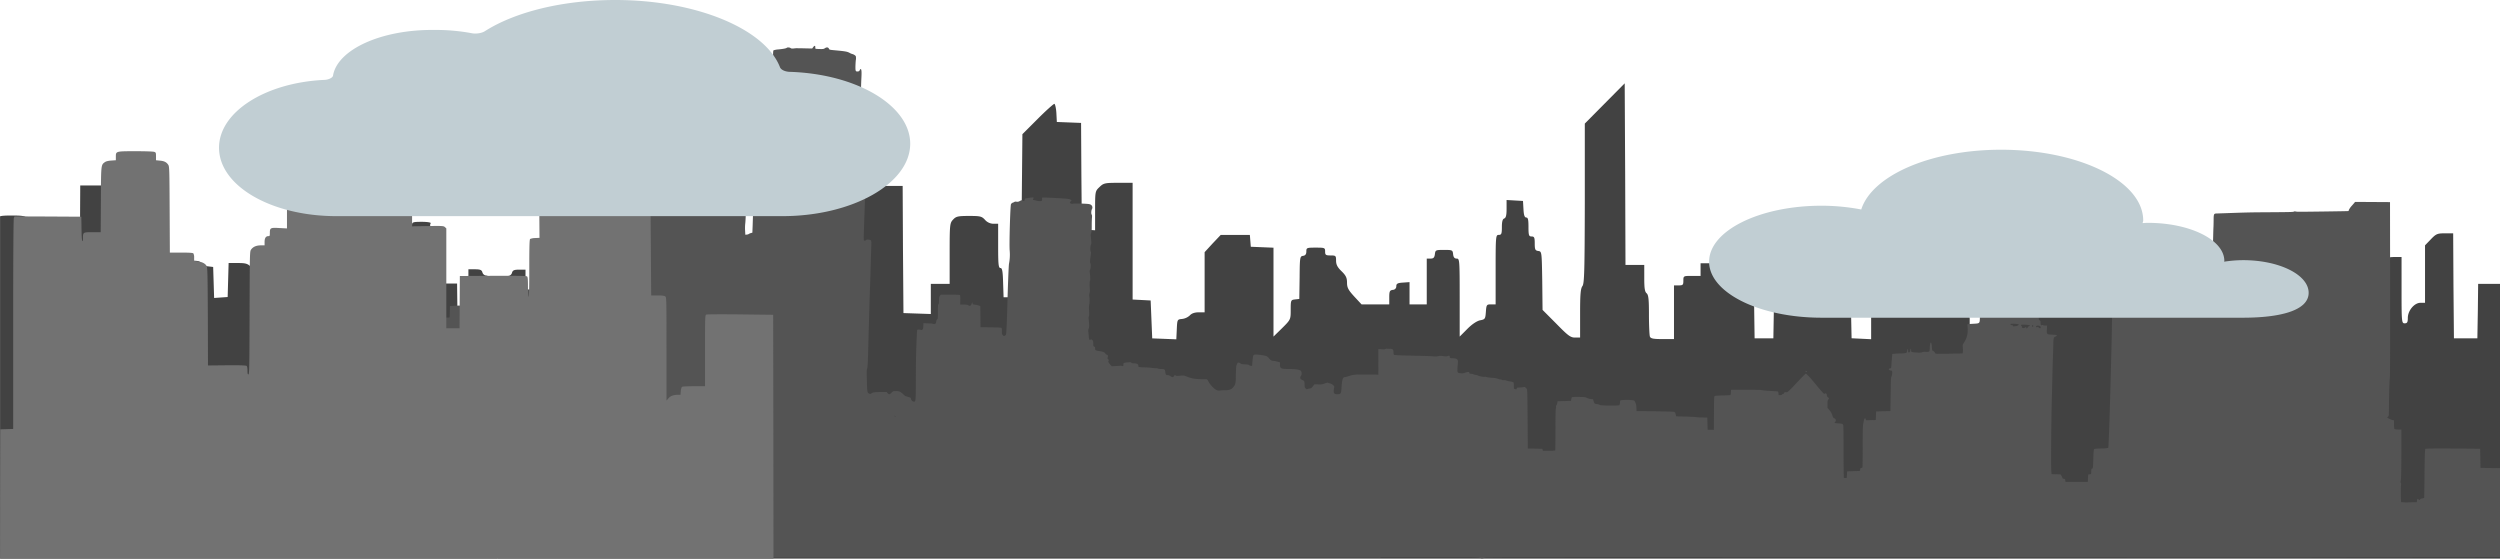 <svg xmlns="http://www.w3.org/2000/svg" viewBox="0 0 1920 429" id="el_CdbrpG1Zt"><style>@-webkit-keyframes kf_el_9ttlz69zpb_an_TSFM1zt_m{0%{-webkit-transform: translate(1312.55px, 185.99px) translate(-1312.55px, -185.99px) translate(0px, 0px);transform: translate(1312.55px, 185.99px) translate(-1312.55px, -185.99px) translate(0px, 0px);}50%{-webkit-transform: translate(1312.55px, 185.99px) translate(-1312.55px, -185.99px) translate(-200px, 0px);transform: translate(1312.55px, 185.99px) translate(-1312.55px, -185.99px) translate(-200px, 0px);}100%{-webkit-transform: translate(1312.55px, 185.99px) translate(-1312.55px, -185.99px) translate(0px, 0px);transform: translate(1312.55px, 185.99px) translate(-1312.55px, -185.99px) translate(0px, 0px);}}@keyframes kf_el_9ttlz69zpb_an_TSFM1zt_m{0%{-webkit-transform: translate(1312.55px, 185.99px) translate(-1312.55px, -185.99px) translate(0px, 0px);transform: translate(1312.55px, 185.99px) translate(-1312.55px, -185.99px) translate(0px, 0px);}50%{-webkit-transform: translate(1312.55px, 185.99px) translate(-1312.55px, -185.99px) translate(-200px, 0px);transform: translate(1312.55px, 185.99px) translate(-1312.55px, -185.99px) translate(-200px, 0px);}100%{-webkit-transform: translate(1312.55px, 185.99px) translate(-1312.55px, -185.99px) translate(0px, 0px);transform: translate(1312.55px, 185.99px) translate(-1312.55px, -185.99px) translate(0px, 0px);}}@-webkit-keyframes kf_el_8UhV0nG2Qh_an_JfvvokzK-{0%{-webkit-transform: translate(168.17px, 71px) translate(-168.17px, -71px) translate(0px, 0px);transform: translate(168.17px, 71px) translate(-168.17px, -71px) translate(0px, 0px);}50%{-webkit-transform: translate(168.17px, 71px) translate(-168.17px, -71px) translate(200px, 0px);transform: translate(168.17px, 71px) translate(-168.17px, -71px) translate(200px, 0px);}100%{-webkit-transform: translate(168.17px, 71px) translate(-168.17px, -71px) translate(0px, 0px);transform: translate(168.17px, 71px) translate(-168.17px, -71px) translate(0px, 0px);}}@keyframes kf_el_8UhV0nG2Qh_an_JfvvokzK-{0%{-webkit-transform: translate(168.17px, 71px) translate(-168.17px, -71px) translate(0px, 0px);transform: translate(168.17px, 71px) translate(-168.17px, -71px) translate(0px, 0px);}50%{-webkit-transform: translate(168.17px, 71px) translate(-168.17px, -71px) translate(200px, 0px);transform: translate(168.17px, 71px) translate(-168.17px, -71px) translate(200px, 0px);}100%{-webkit-transform: translate(168.17px, 71px) translate(-168.17px, -71px) translate(0px, 0px);transform: translate(168.17px, 71px) translate(-168.17px, -71px) translate(0px, 0px);}}#el_CdbrpG1Zt *{-webkit-animation-duration: 6s;animation-duration: 6s;-webkit-animation-iteration-count: infinite;animation-iteration-count: infinite;-webkit-animation-timing-function: cubic-bezier(0, 0, 1, 1);animation-timing-function: cubic-bezier(0, 0, 1, 1);}#el_CN_i7zbCZi{fill: #424242;-webkit-transform: translate(0.04px, -71px);transform: translate(0.04px, -71px);}#el_cuE6MTqj0D{fill: #424242;-webkit-transform: translate(0.04px, -71px);transform: translate(0.04px, -71px);}#el_oy1TpRwjuj{fill: #545454;-webkit-transform: translate(0.04px, -71px);transform: translate(0.04px, -71px);}#el_FpJJvH2sKs{fill: #545454;-webkit-transform: translate(0.04px, -71px);transform: translate(0.04px, -71px);}#el_WxIQq1prxj{fill: #727272;-webkit-transform: translate(0.04px, -71px);transform: translate(0.04px, -71px);}#el_8UhV0nG2Qh{fill: #c1ced3;-webkit-transform: translate(0.04px, -71px);transform: translate(0.04px, -71px);}#el_9ttlz69zpb{fill: #c1ced3;-webkit-transform: translate(0.04px, -71px);transform: translate(0.04px, -71px);}#el_8UhV0nG2Qh_an_JfvvokzK-{-webkit-animation-fill-mode: backwards;animation-fill-mode: backwards;-webkit-transform: translate(168.17px, 71px) translate(-168.17px, -71px) translate(0px, 0px);transform: translate(168.17px, 71px) translate(-168.17px, -71px) translate(0px, 0px);-webkit-animation-name: kf_el_8UhV0nG2Qh_an_JfvvokzK-;animation-name: kf_el_8UhV0nG2Qh_an_JfvvokzK-;-webkit-animation-timing-function: cubic-bezier(0, 0, 1, 1);animation-timing-function: cubic-bezier(0, 0, 1, 1);}#el_9ttlz69zpb_an_TSFM1zt_m{-webkit-animation-fill-mode: backwards;animation-fill-mode: backwards;-webkit-transform: translate(1312.55px, 185.99px) translate(-1312.55px, -185.99px) translate(0px, 0px);transform: translate(1312.55px, 185.99px) translate(-1312.55px, -185.99px) translate(0px, 0px);-webkit-animation-name: kf_el_9ttlz69zpb_an_TSFM1zt_m;animation-name: kf_el_9ttlz69zpb_an_TSFM1zt_m;-webkit-animation-timing-function: cubic-bezier(0, 0, 1, 1);animation-timing-function: cubic-bezier(0, 0, 1, 1);}</style><defs/><title>city</title><g id="el_J6um4Hs30E" data-name="Layer 1"><path d="M1232.47,150.4l-15.38,15.52v61.24c-.12,51.9-.36,61.6-1.81,63.54s-1.8,6.55-1.8,21v18.55h-4c-3.37,0-5.41-1.57-14.3-10.67L1184.64,309l-.24-22.43c-.36-22.19-.36-22.44-3-22.8-2.4-.36-2.76-1.09-2.76-5.82,0-4.49-.36-5.34-2.41-5.34s-2.4-.84-2.4-7.27c0-5.58-.36-7.28-1.68-7.28s-1.92-1.82-2.17-6.42l-.36-6.31-6.24-.36-6.37-.37v6.79c0,4.85-.48,6.92-1.8,7.4s-1.81,2.55-1.81,6.67c0,5.09-.36,5.94-2.4,5.94-2.28,0-2.4.85-2.4,26.68v26.68h-3.49c-3.36,0-3.6.24-4,5.7s-.6,5.82-4.45,6.54c-2.4.49-6.25,3-9.85,6.67L1121,329.5V299.55c0-28.86-.12-29.95-2.28-29.95-1.68,0-2.53-1-2.77-3.39-.36-3.16-.6-3.28-7-3.28s-6.61.12-7,3.28c-.36,2.66-1.09,3.39-3.37,3.39h-2.88v35.17h-13.22v-17.1l-5,.36c-4.2.25-5.16.85-5.16,2.79a2.7,2.7,0,0,1-2.65,2.79c-2.4.37-2.76,1.09-2.76,5.82v5.34h-21.27L1040,298.7c-4.57-5-5.53-6.79-5.53-10.67,0-3.63-.84-5.45-4.21-8.73-3.12-3-4.2-5.09-4.2-8.12,0-3.76-.24-4-4.21-4-3.72,0-4.2-.37-4.2-3,0-2.91-.36-3-7.21-3s-7.21.12-7.21,2.91c0,2.06-.72,3.16-2.53,3.4-2.4.36-2.52,1.09-2.64,16.73l-.24,16.37-3.24.37c-3.25.36-3.37.6-3.37,8s0,7.52-6.61,14.07L978,329.5V261.23l-8.66-.36-8.77-.36-.36-4.61-.36-4.49H937.48L931.23,258l-6.12,6.67v46.2h-4.57c-3.12,0-5.41.85-6.73,2.3a10.65,10.65,0,0,1-6,2.79c-3.72.37-3.72.37-4.08,8l-.36,7.64-9.25-.37-9.26-.36-.6-14.55-.6-14.55-6.85-.37-7-.36V211.4H858.78c-10.33,0-11.29.24-14.42,3.27-3.36,3.15-3.36,3.39-3.36,18.19v15l-5-.37-5.17-.36-.36-40.87-.24-40.86-9.37-.37-9.25-.36-.36-7c-.24-3.76-1-6.92-1.56-6.92s-6.49,5.22-12.86,11.65l-11.66,11.64-.6,62.57-.6,62.69H770.71L770.34,288c-.24-8.85-.72-11.15-2-11.15-1.56,0-1.8-2.91-1.8-17v-17h-3.6a8.85,8.85,0,0,1-6.49-3c-2.53-2.79-3.73-3-12.38-3-8.41,0-9.85.36-12.13,2.79-2.53,2.67-2.65,3.88-2.65,26.07V289H714.83v23.16l-10.45-.36-10.57-.36-.37-48.87-.24-48.75H666.89l-.36,3.88c-.24,3-1,4.12-3,4.37l-2.77.36v96.89h-3.48c-3.37,0-3.61.24-4,5.7l-.36,5.82-6.85.36-7,.37v-9.22c0-8.85-.12-9.09-3-9.09h-3V289h-3.61c-3.36,0-3.6-.24-3.6-4.85,0-4.36-.36-4.85-2.89-4.85s-3-.73-3.36-4l-.36-3.88H611.5c-6.13,0-7.81.36-7.81,1.82,0,1.21-1.56,2.06-4.81,2.42l-4.8.61-.36,11.88L593.35,300l-5-.37-5-.36-.36-13.1-.36-13h-7c-5.77,0-7.33.48-9.73,3s-4,3-9.85,3h-7v21.83c0,16.61-.36,21.83-1.44,22.07-.85,0-2.41.12-3.37.24s-1.92,1.58-2.16,4.12l-.36,4-13.46-.37-13.46-.36L514.41,305c-.24-21.71-.6-25.71-2-25.71-1.2,0-1.8-1.21-1.8-3.64,0-3.63-.12-3.63-6.61-3.63-6.25,0-6.61.24-6.61,2.91,0,2.18-.72,3-2.64,3.39s-2.89,1.34-3.13,3.64c-.24,1.94-.84,3.4-1.44,3.4s-1.32,10.06-1.44,22.67l-.36,22.8H472.72l-.6-9-.6-8.86-10.22-.24-10.21-.12-.36-33.11c-.24-32-.36-33-2.64-33a2.17,2.17,0,0,1-2.41-2.42c0-2.19-.84-2.43-7.33-2.43-4,0-7,.49-6.61,1.09,1.33,2.19-.72,5-3.6,5h-2.88V289H412l-.24,20.86-.36,21-3.85.36-4,.37V278.09H398.7c-3.84,0-5,.48-5.53,2.42a3.31,3.31,0,0,1-2.88,2.43c-2,0-2.28,1.58-2.52,23.89-.36,23.89-.36,24-3,24.37l-2.76.37V500H1920V289h-16.82l-.24,20.86-.36,21h-18l-.36-40.38L1884,250.2h-6.37c-5.76,0-6.72.36-10.81,4.61l-4.44,4.61v44.13h-3.49c-4.69,0-9.73,5.95-9.73,11.65,0,3.27-.48,4.12-2.41,4.12-2.28,0-2.4-.85-2.4-25.47V268.39h-5.77c-7.69,0-10.81,3.15-11.29,11.52l-.36,6.06-6.85.37-7,.36-.24-23.4c-.36-22.44-.48-23.41-2.76-23.41-1.56,0-2.53-1-2.77-2.79-.36-2.3-1.08-2.79-4.2-2.42s-4,1-4.21,3.64c-.36,3-1,3.39-4.68,3.39h-4.33l.6,38.44c.36,21.22.36,41.47.12,44.87l-.72,6.43h-28.48V298.7H1750.7l-.36-14.3-.36-14.19-10.45-.37-10.58-.36v54.69h-8.41V309.74c0-14.19-.12-14.55-3.12-17-2.41-1.82-4.93-2.54-9.62-2.54h-6.48V257.48H1685.7v18.06c0,16.13-.25,18.31-2.41,21.1-1.8,2.31-2.4,4.85-2.4,11v8h-13.1l-.36-17.95-.36-17.82-7.45-.37-7.57-.36v3.64c0,3.52-.24,3.64-5.65,4l-5.76.36-.36,14.19-.36,14.31h-13.1V282.94h-6.37c-5.29,0-7,.49-9.25,3s-4,3-9.61,3c-8.42,0-12,3-12,10.07v4.48h-13.1l-.36-16.12-.36-16-11.65-.36-11.78-.37v20.62l-8.65.36-8.77.36-.36,14.19-.36,14.31h-21.51v-4.24c0-3.4-1-5.1-5.41-9.22-5.16-4.73-5.4-5.33-5.4-11.52V289H1485v9.46c0,7.76-.48,10-2.16,11.52-3.84,3.52-8.89,2.55-13.82-2.54-4.2-4.25-4.44-5.1-4.44-12.13v-7.52h-8.41v-34H1437v77.73l-7.45-.37-7.57-.36-.36-17.1-.36-17.1-3.48-3.39c-3.49-3.4-3.61-3.88-3.61-14.31,0-14.31-.6-15.4-9.61-15.4h-7.21v42l-3.6,3.51-3.61,3.52V290.22h-3.6c-3,0-3.61-.49-3.61-2.91,0-3.88-.84-4.37-7.09-3.52-3.72.48-5.4,1.33-5.77,2.91s-1.8,2.3-4.08,2.3h-3.48l-.25,20.86-.36,21h-14.41l-.37-25.83-.24-25.71h-3.36c-2.4,0-4.93-1.7-9.25-6.06-5.65-5.7-6.25-6.06-12.26-6.06s-6.37.12-6.37,3c0,2.67-.48,3-4.8,3H1306v9.7h-6.61c-6.49,0-6.61,0-6.61,3.64,0,3.27-.36,3.64-3.6,3.64h-3.6v41.23h-8.9c-7,0-9-.37-9.61-1.95-.36-1.09-.72-8.6-.72-16.85,0-11.76-.36-15.16-1.8-16.37s-1.8-4.12-1.8-11.64V274.45h-14.42l-.24-69.72-.36-69.73Z" id="el_CN_i7zbCZi"/><path d="M379.15,331c-2.72-.37-2.72-.49-3.09-24.41-.25-22.34-.49-23.92-2.6-23.92a3.41,3.41,0,0,1-3-2.43c-.49-1.94-1.73-2.42-5.69-2.42h-5.07v53.54l-4.08-.36-4-.37-.37-21-.25-20.89H337.46V247.45h-3c-3,0-5.07-2.79-3.71-5,.37-.6-2.72-1.09-6.8-1.09-6.68,0-7.55.24-7.55,2.43a2.2,2.2,0,0,1-2.47,2.43c-2.35,0-2.48,1-2.73,33l-.37,33.15-10.51.12-10.52.24-.62,8.87-.62,9H272.51l-.37-22.82c-.12-12.63-.74-22.71-1.48-22.71s-1.24-1.46-1.49-3.4c-.25-2.31-1.11-3.4-3.22-3.64s-2.72-1.22-2.72-3.4c0-2.67-.37-2.92-6.8-2.92-6.68,0-6.81,0-6.81,3.65,0,2.43-.61,3.64-1.85,3.64-1.49,0-1.86,4-2.11,25.74l-.37,25.86-13.85.37-13.86.36-.37-4c-.25-2.55-1.11-4-2.23-4.12a33.14,33.14,0,0,0-3.46-.25c-1.11-.24-1.49-5.46-1.49-22.09V279h-7.17c-6.06,0-7.67-.49-10.15-3s-4.08-3-10-3h-7.17l-.37,13-.37,13.11-5.2.37-5.2.36-.37-11.9-.37-11.9-4.95-.6c-3.34-.37-4.95-1.22-4.95-2.43,0-1.46-1.73-1.82-8-1.82h-8l-.37,3.88c-.37,3.28-.87,4-3.46,4s-3,.49-3,4.86c0,4.61-.25,4.85-3.72,4.85h-3.71V313h-3.09c-3,0-3.09.24-3.09,9.1v9.23l-7.18-.36-7-.37-.37-5.83c-.37-5.46-.62-5.7-4.08-5.7H95v-97l-2.85-.37c-2.1-.24-2.84-1.33-3.09-4.37l-.37-3.89H61.58l-.25,48.81L61,311.2l-10.89.36-10.76.36V288.73H24.46V265.42c0-22.22-.12-23.43-2.72-26.1-2.35-2.43-3.84-2.8-12.5-2.8-4.9,0-7.48.08-9.24.61V500H382V331.35Z" id="el_cuE6MTqj0D"/></g><g id="el_yciQAWECCM" data-name="Layer 3"><g id="el_6UrbPx5S5v"><g id="el_tITX6QfrpW"><path id="el_oy1TpRwjuj" d="M196,419.35V339.5l4.71-.08,4.71-.09.08-5.79c.06-5.08.13-5.85.56-6.21s.46-.43,0-.81c-.7-.58-.62-1.86.2-3.31.58-1,.75-1.86,1-4.77.15-1.94.26-3.75.26-4s0-1.22.12-2.14a3.33,3.33,0,0,0-.4-2.4,3.12,3.12,0,0,1-.52-1.56,6.18,6.18,0,0,0-.56-2l-.56-1.23.62-.48a2.43,2.43,0,0,1,1.27-.49c.35,0,.65-.1.66-.23s.06-.66.12-1.18.16-3.05.25-5.64.23-5.69.32-6.92c.12-1.8.06-2.3-.31-2.64s-.41-.78-.26-2.32a9.51,9.51,0,0,1,1.44-4.15,10.3,10.3,0,0,1,2.15-2.85,9.62,9.62,0,0,1,6.11-1.2c2.41.23,2.68.08,3-1.6.15-.83.07-1-.63-1.39s-.79-.6-.72-1.52a3.16,3.16,0,0,1,.36-1.39c.41-.46,20-.57,28.55-.16,6.38.3,11.55.7,13.77,1a1.76,1.76,0,0,0,1.19-.18c.24-.22.65-.16,1.34.2.94.5,1,.59,1,2.17a4.53,4.53,0,0,1-.33,2c-.25.28-.24.68,0,1.7.2.74.4,1.5.44,1.7s1.53.41,4.26.52c2.3.1,6.39.39,9.1.66s6.69.64,8.86.82,4.11.39,4.33.48c.52.21.19,4.43-.4,5.16a2.28,2.28,0,0,0-.42,1.25,3.05,3.05,0,0,1-.73,1.59c-.69.81-.74,1.1-1,5.81-.16,2.73-.3,6.44-.33,8.25l-.05,3.29,1.07.1c1.3.12,1.57.71.81,1.78a5.59,5.59,0,0,0-.77,1.81,5.65,5.65,0,0,1-.86,1.89c-.57.75-.68,1.27-.73,3.45,0,1.4-.1,3.47-.14,4.59s-.08,4.31-.08,7.08-.1,6-.24,7.05c-.34,2.72,0,5.59.82,6.3a2,2,0,0,0,1.08.55c.66,0,.45-1.95-.29-2.69-.53-.54-.52-.57.28-1.51s.84-1.1,1-5c.11-2.24.24-5.34.28-6.89.15-6,.48-9.7.92-10.26s1-.55,5.32-.55c5.12,0,6,.19,6,1.3,0,.39.14.59.35.49,3.79-1.67,5.32-1.79,24.05-1.79,9.15,0,16.7-.11,16.78-.25s.17-2.17.22-4.51l.09-4.27,2.39-.16c1.32-.09,3.64-.17,5.16-.18a15,15,0,0,0,3-.2,11.08,11.08,0,0,0,.25-3.15c0-3.92.29-4.54,2.45-5.22a39,39,0,0,1,5.85-.88,46,46,0,0,1,9-.2c3.63.17,4.94-.22,4.94-1.48a1.31,1.31,0,0,1,.57-1.11c.4-.24,4.88-.32,14.7-.25l14.12.1.14,1.88.14,1.87,5.63.2c3.09.1,6.84.2,8.32.22,2.07,0,2.78.14,3.06.51a1.72,1.72,0,0,0,2.54-.14c.41-.85,1.13-.79,1.82.14.51.68.86.79,3,.94,5.59.39,8.48.76,8.89,1.14s.42,1.1.32,4.89c-.13,5,0,5.56,1.31,4.8a1,1,0,0,1,1.33.08c.83.58,3.84.88,4.12.4a8.72,8.72,0,0,0,.34-2.06l.14-1.72,12.52,0c10.18,0,12.66,0,13.29.4.89.5.85.24.78,5.53-.05,3.44,0,4.11.44,4.62.64.8.91.76,1.29-.18s.81-1,1.65,0a1.69,1.69,0,0,0,1.25.7c.71-.11.9-1.63,1.12-9,.09-2.85.22-5.52.29-5.95a84.74,84.74,0,0,0,.95-9.87c0-1,.1-5.26.28-9.39s.45-10.06.59-13.16.26-7.55.27-9.9c0-4.94.19-6.13.88-6.55a9.27,9.27,0,0,1,2.65-.37,5.76,5.76,0,0,0,2.39-.39,34.25,34.25,0,0,0,.39-5c.08-2.59.29-7.87.46-11.75.3-7,.51-13.61.67-21.6.15-7,.5-15.12.71-16.28.17-.95.33-1.12,1.37-1.41a3.2,3.2,0,0,0,1.58-.94,3.28,3.28,0,0,1,1.77-.94l1.36-.32,0-3.29c0-1.81.18-6.32.34-10,.49-10.92.56-12.56.92-22.08.19-5,.37-10.7.41-12.68.15-9.15.54-16.58.89-17a4.24,4.24,0,0,1,3.18-.15c.32.17.59,0,.9-.51s.46-1.79.51-5.22c.08-4.41.28-5.33,1.14-5.33a44.91,44.91,0,0,0,6.12-.94,2.65,2.65,0,0,0,.7-1.28,4.79,4.79,0,0,1,4-3.11c1.44,0,1.68.37,1.29,2-.48,1.93.36,2.62,1.93,1.58.79-.51.83-.51,1.51.2s.85.72,3.45.56a38.21,38.21,0,0,1,5.64.15l2.87.32,1.58-1.6c2.15-2.19,3.25-2.15,2.69.11-.15.61-.16,1.18,0,1.27.48.33,4.57.47,4.89.17a4,4,0,0,1,1.45-.5,2.22,2.22,0,0,1,2.12.57,5.51,5.51,0,0,0,3.1,1l5.88.54a16.5,16.5,0,0,1,4.4.78,2.94,2.94,0,0,0,1.41.42c1.39,0,4.36.58,4.67.93s.34,2.67,0,6.06a26.51,26.51,0,0,0,0,4c.22,2.1.54,2.33,1.76,1.26.81-.72,1.83-.81,2.28-.22a9.18,9.18,0,0,1,.36,2.74c.06,2.55-.42,18.22-.85,27.7-.15,3.27-.27,6.23-.26,6.58s-.15,4.85-.35,10c-.4,10.52-.4,10.81-.32,13.54.05,1.7.13,2,.6,2,.91,0,1.43.35,1.43,1,0,.33-.17.6-.36.6-.46,0-1.9,1.8-1.9,2.37,0,.23.17.36.36.27s.49.24.68.79c.31.93,1,1.26,1.35.64.1-.18.37-.19.65,0a9.5,9.5,0,0,0,1.3.54,1.87,1.87,0,0,1,1,.74c.11.26.35.8.53,1.2s.27.83,0,1.17c-.53.7-.81,8.21-.36,9.49a2.61,2.61,0,0,1,.2,1.35,4.74,4.74,0,0,0-.24,1.3c0,.54-.2,1.7-.36,2.56a56,56,0,0,0-.34,6.24,49,49,0,0,1-.19,4.94c-.08.14-.19,2.52-.26,5.29s-.25,5.91-.4,7a33.82,33.82,0,0,0-.11,5.22l.18,3.29,1.16-.12a3.45,3.45,0,0,0,1.54-.47,5,5,0,0,1,1.55-.69l1.16-.32.2-5.16c.1-2.83.26-7.55.33-10.47.12-4.71.59-17.87,1.26-35.47.14-3.71.33-5.85.55-6.1.45-.5,3.94-.73,4.35-.28a1,1,0,0,0,.61.35c.73,0,1-2,1.15-10.17.11-4.65.24-9.16.3-10s.23-5.24.38-9.72c.34-10,.46-13.54.84-23.48.16-4.31.36-10,.44-12.64a47.18,47.18,0,0,1,.31-5.11c.29-.52,1.52-.89,3.1-.93,1.16,0,1.59-.17,1.8-.6a31,31,0,0,0,.27-5.25c0-3.48.1-4.76.37-5a14.51,14.51,0,0,1,3.73-.69c3.94-.4,6-.81,6.43-1.24s2.22-.36,2.93.19c.47.37,1,.45,2.24.33l1.88-.2c.16,0,3,0,6.37.09l6.08.13.75-1c.76-1.06,1.55-1.38,1.6-.66,0,.22.05.74.07,1.17,0,.78,0,.79,3.19.88,2.74.07,3.26,0,4.07-.55,1.4-1,2.66-.85,3.17.25.41.88.43.89,4.57,1.27,8.14.75,9.41,1,11.24,1.94a10,10,0,0,0,2.09.91,5.5,5.5,0,0,1,2.75,1.62,8,8,0,0,1,0,3.28c-.15,1.53-.27,3.92-.27,5.32,0,2.93.23,3.34,1.87,3.19.85-.08,1.15-.28,1.44-1,.21-.47.5-.86.65-.86.69,0,.88,1.8.65,6.26-.13,2.5-.26,6-.28,7.83-.13,8.57-.4,15.74-.67,18.16a49.11,49.11,0,0,0-.23,5.64c0,1.64-.1,6.78-.32,11.43-.41,9-.64,15.93-.69,21l0,3.14,1.38-.09c1.64-.09,1.9-.28,1.18-.86s-.4-1.41.45-1.39a3.82,3.82,0,0,1,1.71,1c1.28,1.23,1.26.8.75,12.43-.2,4.57-.4,9.85-.44,11.75s-.21,7.25-.38,11.9c-.45,12.07-.66,18.77-.69,21.29,0,2.07,0,2.2.63,2.3a1.59,1.59,0,0,0,1.19-.44c.43-.43.84-.5,2-.34a3.28,3.28,0,0,1,1.78.65,7.25,7.25,0,0,1,.24,2.59c0,1.17-.14,4.67-.23,7.77s-.24,8.1-.32,11.12-.28,9.42-.45,14.24-.35,10.46-.41,12.53-.16,5.52-.22,7.67-.19,6.6-.29,9.87-.24,8.63-.32,11.9c-.36,14.95-.59,20.05-1,20.81s-.34,2.44-.19,9.08c.21,9.11.29,9.5,2,10.13a1.3,1.3,0,0,0,1.55-.34c.93-.76,2.94-1,8-1l3.64,0,.76.91a2.54,2.54,0,0,0,1.2.91,5,5,0,0,0,1.73-1.25c1.28-1.23,1.34-1.25,3.5-1.25a5.37,5.37,0,0,1,3.57.84,12.08,12.08,0,0,1,2.3,1.87,4.4,4.4,0,0,0,1.69,1.22c.42.11,1.08.31,1.46.45a13.6,13.6,0,0,0,1.49.45c.58.15.82.43,1,1.14a2.72,2.72,0,0,0,2.23,2.17c1.4,0,1.43-.27,1.5-16.75,0-8.44.12-17.11.17-19.26.16-6.72.71-18.88.86-19.16s1.88-.33,2.75,0a1,1,0,0,0,1.28-.24c.46-.42.59-1,.65-2.72l.08-2.19,1.12.08c.62,0,2.08.08,3.24.08a12.62,12.62,0,0,1,3,.32c1.47.53,2.29,0,2.52-1.73a2.47,2.47,0,0,1,.72-1.75c.49-.29.53-.75.53-5.75,0-4.44.08-5.5.42-5.82s.43-1.06.43-2.93c0-2.22.1-2.67.69-3.47l.68-.93,7.21,0c5,0,7.3.14,7.53.39s.3,1.53.25,3.8l-.06,3.44h2.7c2,0,2.91.13,3.49.51a1.46,1.46,0,0,0,2.47-.89c.28-1.18,1-1.59.84-.52-.06.68.06.75,2,1a13.09,13.09,0,0,1,3,.69l.93.43.08,8.09.07,8.08,7.85.08c5.35.06,8,.2,8.24.44s.37,1,.32,2.51c-.06,2,0,2.22.69,3s.86.79,1.51.54a1.63,1.63,0,0,0,1-1.14c.28-1.16.7-10.53,1-21.71.36-14.63,1-30.89,1.26-32.41a36.2,36.2,0,0,0,.53-10.29c-.42-4.78.45-34.18,1-35.48a2.53,2.53,0,0,1,1.44-1.22,4.69,4.69,0,0,0,1.32-.64,2.57,2.57,0,0,1,1.46-.07,3.6,3.6,0,0,0,2.48-.49c1.48-.77,1.67-.79,2.38-.3s1.44.14,1.44-.63a1.39,1.39,0,0,1,.35-.91c.44-.39,6-1.15,6.38-.87.2.13.15.45-.15,1-.43.74-.42.75.64.95.59.11,1.52.33,2.06.49a11.21,11.21,0,0,0,2.43.28c1.3,0,1.47-.08,1.62-.75a2.9,2.9,0,0,0,0-1.25.52.52,0,0,1,.31-.7c.27-.12,5,.05,10.5.36,8.87.5,10.12.64,11,1.18l.93.61-.73.75c-.41.42-.69.92-.63,1.12.14.46,1.6.92,2.22.71s5.34-.22,9.52,0c2.8.15,3.7.32,4.42.81a2.46,2.46,0,0,1,.86,3.19c-.61,1.06-.78,3.52-.29,4.3.32.49.37,1.14.22,2.75-.1,1.16-.17,3.92-.15,6.15,0,3.15-.07,4.28-.42,5.11a5.14,5.14,0,0,0-.3,2.69c.51,5,.51,5.4.06,6.6-.53,1.41-.59,4.32-.11,5.18.26.46.25,1.11,0,2.89-.58,3.77-.68,5.61-.35,6,.49.54.39,4-.14,4.86a2.89,2.89,0,0,0-.28,2c.42,3.33.51,6.18.21,6.58s-.42,3-.17,6.45a7.07,7.07,0,0,1-.16,3,5.61,5.61,0,0,0-.15,2.7c.27,2.63.2,5.54-.15,6.26a17.47,17.47,0,0,0-.09,4.49c.14,2.78.1,4-.13,4.33a4.26,4.26,0,0,0-.16,2.28c.46,5.07.46,6.1,0,7.22a4.22,4.22,0,0,0-.29,2.41c.11.71.26,2.35.34,3.64a7,7,0,0,0,.45,2.56,1.35,1.35,0,0,0,1-.09c.56-.24.83-.16,1.36.4s.66,1,.66,2.68,0,2,.7,2.28.71.52.71,1.37a2.3,2.3,0,0,0,.35,1.38,10.84,10.84,0,0,0,2.88.68c2.71.4,4.22,1,4.65,1.9a2.23,2.23,0,0,0,1.11.89c.69.26.85.5.85,1.26a1.77,1.77,0,0,1-.31,1.16c-.2.13,0,.49.45,1s.67.88.45,1.12c-.56.62-.32,1.34,1,2.84l1.28,1.48,3.15-.15c1.74-.08,3.34-.19,3.58-.23a4.29,4.29,0,0,1,1.33.16c.9.23.92.21.92-.85a2.29,2.29,0,0,1,.35-1.39,9.74,9.74,0,0,1,2.92-.5c2.08-.16,2.64-.11,2.92.27s.88.46,2,.46c2.18,0,3.33.64,3.33,1.86,0,.86.07.91,1.48,1.08.81.09,1.6.17,1.75.16a48.9,48.9,0,0,1,5.21.19l3,.32c.78.09,1.85.16,2.38.17a2.68,2.68,0,0,1,1.27.26,7.84,7.84,0,0,0,2.35.29c2.71.07,3,.29,3.24,2.27s.55,2.48,1.9,2.48a3.64,3.64,0,0,1,2.11.79,3.83,3.83,0,0,0,1.54.78,1.79,1.79,0,0,0,1.39-1.28c0-.16.25-.29.56-.29s.56.17.56.36.74.3,2.75.12c3.55-.31,3.25-.35,5.69.61,4.45,1.73,6.31,2,15,2.07.61,0,.91.31,1.59,1.63,1.22,2.38,4.07,5.48,5.89,6.41a4.26,4.26,0,0,0,3.26.55,30.21,30.21,0,0,1,3.78-.17c2.8.07,4.73-.6,6-2.09,1.73-2,2-3,2.12-6.51.17-8.35.27-10.06.64-10.81.21-.43.47-1,.57-1.25.31-.74,1.33-.73,2.28,0,.72.57,1.31.7,3.53.78,1.89.06,2.81.22,3.14.55a2.88,2.88,0,0,0,1.46.58c.92.1,1,.05,1-.83,0-1.26.36-4.37.61-6.09s.91-2,4.84-1.55c5,.6,6.1,1,7.23,2.46s2.25,2.2,3.52,2.21a16.72,16.72,0,0,1,3,.57l2.11.57,0,1.79c0,3,.78,3.31,7.26,3.32,4.44,0,7.5.43,8.52,1.17s1.17,2.94.4,4c-1.12,1.59-.71,2.65,1.3,3.42,1.21.47,1.41,1,1.45,3.69,0,1.51.15,1.95.75,2.61s.87.73,1.19.57a10.25,10.25,0,0,1,1.86-.45c1.18-.18,1.53-.42,2.57-1.75l1.2-1.54,2.94.08a10.1,10.1,0,0,0,5-.71c1.37-.54,2.18-.7,2.5-.51a7.59,7.59,0,0,0,1.58.5,5.66,5.66,0,0,1,2.21,1.21c1,.87,1.08,1.1.92,1.93-.83,4.26-.38,5.17,2.51,5.17,2.51,0,2.86-.52,3.09-4.62.37-6.49,1-8.51,2.53-8.54a15,15,0,0,0,2.56-.63c4.44-1.39,4.49-1.4,14.37-1.37,5.28,0,9.81.12,10.06.23.43.18.46,5.59.46,70.35V499.2H196V419.35Zm491.49-28.88c-.18-.2-.42-.26-.53-.13s0,.35.2.51c.52.36.76.09.33-.38Zm-117.22-191c-1-1.2.47-2.95,1.49-1.81.68.75.23,2.44-.66,2.44a1.67,1.67,0,0,1-.83-.63Z"/><path id="el_FpJJvH2sKs" d="M1136.61,499.54c-1.21-.61-1.81-.62-39.59-.62h-38.37v-83.3l-.13-76.56,4.54.24,1.68-.51,3.17.1c1.68.05,2.27.69,2.27,2.64a3.69,3.69,0,0,0,.36,2c.21.19,5,.42,11.88.57,14.63.32,14.6.32,18.26.57a11.2,11.2,0,0,0,4-.17c.68-.28,1.62-.29,3.69,0,2.29.27,2.9.25,3.56-.12.86-.5,1.69-.12,1.43.65-.19.55.44,1.07,1.29,1.07,4.11,0,5.23.73,5,3.34-.09.86-.24,2.77-.34,4.23-.24,3.55,0,3.85,2.68,4a7.21,7.21,0,0,0,2.63-.2,8.71,8.71,0,0,1,3-.79c.53,0,.73.11.79.65s.27.71,1.13.72a7.28,7.28,0,0,1,2.16.46,6.27,6.27,0,0,0,1.79.46,4.17,4.17,0,0,1,1.54.45c1.17.58,4.58,1.2,5.28.95a1,1,0,0,1,.9.1,23.33,23.33,0,0,0,4.55.68,17.44,17.44,0,0,1,4.85.83,3.27,3.27,0,0,0,1.6.44c.54,0,1,.13,1.14.3a2.5,2.5,0,0,0,1.52.23,4.75,4.75,0,0,1,2,.31,13.74,13.74,0,0,0,2.92.71,8.15,8.15,0,0,1,2.52.65,8.12,8.12,0,0,1,.29,2.73c0,1.81.11,2.41.38,2.35a1.51,1.51,0,0,1,.91.24c.46.28.61.2.88-.46.18-.44.4-.8.49-.81l2.42-.11a12.92,12.92,0,0,0,2.75-.34c.54-.26,1.63.65,2.27,1.87.23.45.36,6.88.46,23l.14,22.39,5.57.08,5.56.09.27.78.26.77h4.63a22.8,22.8,0,0,0,4.79-.27c.08-.15.16-7.48.17-16.28,0-11.2.11-16,.32-16s.24-.35.14-.91a2.08,2.08,0,0,1,.36-1.66,4.33,4.33,0,0,0,.63-1.83l.09-1.08,5.19-.15,5.19-.16.23-1.25a4.91,4.91,0,0,1,.5-1.54,25.55,25.55,0,0,1,5.27-.22c4.49.06,5.13.14,6.26.75a9.29,9.29,0,0,0,3,.85l1.68.16.43,1.41c.62,2,.66,2.08,2.59,2.33a5.26,5.26,0,0,1,2.2.65c.58.59,14.42.72,15,.15a4.06,4.06,0,0,0,.48-2c.08-1.52.13-1.63.92-1.82a45.16,45.16,0,0,1,8.42,0c1.62.19,1.69.24,2.38,1.61a9.33,9.33,0,0,1,.86,4.07l.16,2.66,13.92.19c7.66.11,14.28.3,14.71.43.92.28,1.09.54,1.48,2.2l.3,1.25,7.16.19c3.93.11,7.47.28,7.86.39a40.8,40.8,0,0,0,4.78.29l4.08.09.14,4.69.14,4.68h4.78l.08-12.72c.06-10.8.13-12.79.49-13.11s2.18-.43,6.11-.53c3.14-.08,5.85-.19,6-.26s.37-.91.42-2.09l.09-2,11.39,0c6.26,0,11.52.07,11.67.2a53.32,53.32,0,0,0,6.19.6l6.47.43c.45.05.59.34.7,1.45l.14,1.4,1.19,0c.74,0,1.24-.13,1.33-.38a.77.77,0,0,1,.7-.41,1.56,1.56,0,0,0,1-.81c.38-.65.63-.78,1.26-.64a2.48,2.48,0,0,0,1.54-.26,76.37,76.37,0,0,0,5.71-5.73c5.64-6,7.81-8.22,8.16-8.22s2.84,2.44,5.73,5.95c1.63,2,4.15,5,5.61,6.7,2.43,2.85,2.68,3.06,3.22,2.69.87-.6,1.4-.19,1.6,1.24.14,1,.37,1.38.89,1.65.84.43.86.7.13,1.73-.46.66-.56,1.27-.56,3.52v2.72l1.36,1.62a10.32,10.32,0,0,1,2.48,4.54c.39,1.14.74,1.62,1.42,1.94a1.62,1.62,0,0,1,.65,2.72c-.36.32-.56.67-.46.79a7.54,7.54,0,0,0,2.25.3c3.33.14,4.18.43,4.44,1.52.13.51.23,9.72.22,20.48,0,11.23.11,19.66.25,19.83a1.91,1.91,0,0,0,1.21.18l1-.1.14-2.51.14-2.5,4.92-.16,4.92-.16.14-1.09c.12-.88.28-1.12.85-1.2a2,2,0,0,0,.91-.33c.12-.13.22-7.34.22-16,0-15.49,0-16.35,1-20.31.37-1.63.9-2,1.29-.82l.28.81,3.73-.08,3.73-.09.14-3.29.14-3.29,5.49-.15,5.48-.16.18-12.94c.15-10.74.25-13,.6-13.46.53-.69.83-3.94.41-4.41a1.66,1.66,0,0,0-1.07-.35c-.83,0-1.62-.8-1.22-1.24a2.06,2.06,0,0,1,1-.38c.68-.1.71-.2.91-3.24.11-1.72.3-4.18.42-5.48l.22-2.34,2.39-.21c1.32-.11,3.63-.22,5.15-.23A12,12,0,0,0,1464,342c.33-.19.59-.84.72-1.79.15-1.16.25-1.37.46-.95a3.11,3.11,0,0,1,.19,1.39c-.06.61.06.88.42,1,.78.17,1.32-.53,1.32-1.7,0-.58.13-1.06.28-1.06s.29.49.29,1.08a2,2,0,0,0,.32,1.3,20.54,20.54,0,0,0,3.69.46c2.67.19,3.61.14,4.53-.22a5.65,5.65,0,0,1,2.59-.3,7.24,7.24,0,0,0,2.25-.08c.82-.25.82-.25,1-3.29.26-4.82,1.29-5.07,1.58-.38.17,2.68.2,2.76,1,3.06a2.84,2.84,0,0,1,1.23,1.22c.4.88.49.91,2.73,1,1.27,0,2.82,0,3.44,0l8.14-.16,7-.13.23-.93a15.45,15.45,0,0,0,0-3.33c-.18-2.39-.17-2.42.81-3.92,2.69-4.11,3.41-7.78,2.68-13.72-.07-.59.15-.64,4.29-.88,5.53-.33,5.25,0,5.32-5.81,0-3.09.15-4.38.43-4.73a2.92,2.92,0,0,0,.48-1.26c.07-.59.29-.81.87-.88s.77-.27.77-.85a1.35,1.35,0,0,1,.61-1.12c.9-.53,6.89-.62,8.25-.12a23.93,23.93,0,0,0,6,.79,1.57,1.57,0,0,1,1.51.89c.54.82.76.91,2.19.9,1.84,0,5.17.23,12.28.87,2.78.25,6.58.52,8.43.58l3.38.12v3.81c0,3.74,0,3.81.7,4.19s.71.62.71,1.79c0,1.73.27,2.29.94,1.89a.82.82,0,0,1,.9,0,4.69,4.69,0,0,0,1.78.29h1.38l-.16,2.81c-.23,3.95-.18,4,4.13,4.21a22.25,22.25,0,0,1,3.48.33c.25.27-.5,1-1.21,1.24-1.12.31-1.37,1.28-1.47,5.66,0,2.24-.13,5.48-.19,7.2-.25,7.13-.44,13.86-.58,20.36-.08,3.79-.21,9.21-.29,12-.49,17.05-.8,53.41-.5,57.31l.22,3,3.42.09,3.42.08.7,1a5.47,5.47,0,0,1,.8,1.64c.08.43.4.66,1.09.77.87.14,1,.28,1.12,1.25l.14,1.1h17.16l.14-2.82.15-2.82,1.12-.15,1.13-.16.08-2c.07-1.73.16-2,.73-2.25s.65-.37.83-6.48c.1-3.42.28-6.77.39-7.44.25-1.42-.42-1.27,6.8-1.56a19.16,19.16,0,0,0,4.33-.46c.3-.34,1.13-24.52,2-58.76.09-3.1.28-10.64.44-16.75s.33-14.85.39-19.42.26-12.67.44-18c.38-10.73.32-10.47,2.24-10.5a6.73,6.73,0,0,0,2.12-.51,5.51,5.51,0,0,1,2-.46c1,0,1.57-.44,1.57-1.38a1.34,1.34,0,0,1,.27-.92,44.4,44.4,0,0,1,6.48-1c2.12-.21,2.25-.29,2.25-1.42a10.35,10.35,0,0,1,.29-2.12,75.86,75.86,0,0,0,.49-7.7l.2-6.57.71-.22c.38-.12,2.92-.52,5.62-.88,8.62-1.14,13.31-1.89,13.62-2.16a11.5,11.5,0,0,1,3.06-.46,13.85,13.85,0,0,0,3.28-.51,4.32,4.32,0,0,1,1.76-.33c1,0,2.82-.29,9.65-1.6.77-.14,2.17-.36,3.09-.47a7.52,7.52,0,0,0,2.25-.58c.78-.51,10.08-.61,12.24-.14a8.08,8.08,0,0,0,2.64.16c1.24-.26,1.26-.44,1.47-9.27.08-3.7.19-7.08.23-7.51s.09-2.69.12-5c0-5.15.17-5.43,2.33-5.49l7.13-.24c14.76-.53,18.77-.62,29-.69,20.13-.12,22.77-.18,23.13-.51a1.72,1.72,0,0,1,1.27-.12,11.45,11.45,0,0,0,2,.23c3,.07,38.3-.42,38.61-.53a.84.84,0,0,0,.35-.75,13.54,13.54,0,0,1,2.43-3.46l2.42-2.83,13.4.08,13.4.08.08,66.23c0,43.28,0,67-.21,68.59-.3,2.47-.56,11.2-.68,22.63-.07,6.61-.09,6.84-.69,7.3-.34.26-.61.58-.61.7,0,.34,3.39,1.89,4.36,2l.84.09v3.2a12.82,12.82,0,0,0,.29,3.51,8.28,8.28,0,0,0,2.81.4l2.53.09,0,18.14c0,12-.17,18.86-.38,20.29-.25,1.65-.25,2.25,0,2.6a1.92,1.92,0,0,1,.13,1.47c-.28,1.4-.19,12.83.11,13.16a38.68,38.68,0,0,0,6.12.17l5.88-.08.14-1.23c.16-1.35.57-1.71,1.12-1s1.1.62,1.31,0c.1-.28.72-.54,1.56-.67s1.46-.36,1.52-.55.17-7.54.25-16.32.23-17.17.35-18.64l.22-2.66,4.08-.15c2.25-.09,11.74-.09,21.1,0l17,.15.14,7.36.14,7.36,7.53.08,7.52.09v68.23l-84.32.18c-46.38.1-90.52.18-98.11.17l-305.21-.16c-249-.12-291.55-.08-292.27.29-1.52.79-2.21.82-3.48.17Zm420.73-177.22a2.5,2.5,0,0,1,1.25-1c.62-.1.63-.12.08-.45-.88-.53-6.61-.77-6.61-.27a1.36,1.36,0,0,0,.43.8.84.84,0,0,1,.3.79c-.24.69,1.85,1.11,2.22.45.27-.49,1.27-.37,1.27.15,0,.73.39.56,1.06-.44Zm9.91-.05c0-1.27-3.4-1.72-3.62-.48-.08.52,0,.57.92.41.58-.1,1-.05,1,.12,0,.36,1.16.91,1.48.7A1.11,1.11,0,0,0,1567.25,322.27Zm-19.38-.74c.34.24,2.5-.76,2.5-1.16,0-.14-.29-.33-.63-.42a25.84,25.84,0,0,0-5.46-.26c-.6.26-.07,1,.71,1a1.29,1.29,0,0,1,1.1.63c.29.52.46.57.92.3a1,1,0,0,1,.86-.13Zm13.61-.2a.61.61,0,0,0-.49-.54c-.49-.11-.69.56-.3,1S1561.48,321.83,1561.48,321.33Zm-174.83,34.94a.37.37,0,0,1,.49-.41c.27.06.5.24.5.41s-.23.35-.5.41S1386.65,356.59,1386.65,356.27Z"/></g></g></g><g id="el_2a0IMw4x9V" data-name="Layer 2"><path d="M248.65,137.08a114.83,114.83,0,0,0-11.48,2.48c-1.36.7-1.41,2.32-.3,8.14a26.12,26.12,0,0,1,.6,4.29c-.1,0-3.53.71-7.68,1.47a65.86,65.86,0,0,0-8.44,1.87c-.91.45-1,2.12-1,45.8v45.3l-5.77-.3c-6.87-.4-7.38-.15-7.38,3.74,0,2.28-.1,2.48-1.16,2.48-1.92,0-2.88,1.51-2.88,4.45v2.63h-2.88c-3.39,0-5.92,1.06-7.44,3.18-1.06,1.42-1.06,1.82-1.21,48.69-.1,41.3-.2,47.22-.86,47.22s-.76-.71-.76-3c0-1.92-.25-3.18-.71-3.53s-4.8-.56-15.16-.46l-14.46.15-.1-37.41c-.15-31.14-.26-37.66-.86-38.83-1-2-3.44-3.28-6.78-3.69l-2.88-.35v-2.58a6.24,6.24,0,0,0-.61-3.24c-.4-.4-3.23-.6-9.35-.6h-8.69l-.16-33c-.15-30.53-.2-33.11-1.06-34.37-1.36-2.08-3.08-2.94-6.42-3.24l-3-.3v-3c0-2.73-.1-3-1.32-3.43-.7-.31-7.07-.51-14.25-.51-15.37,0-15.27,0-15.27,4.25v2.68l-3.59.25c-2.48.2-4,.61-4.9,1.26-2.89,2.13-2.89,1.82-3,28.82l-.15,24.92H71c-7.23,0-7.33.06-7.33,4.61,0,1.76-.15,2.52-.5,2.17s-.56-4.55-.61-9.56l-.15-9.1-25.69-.15-25.63-.1-.5,1.32c-.31.8-.51,30.43-.51,81.59v80.34l-4.9.15-5,.15L.06,450.68,0,500.58H594l-.1-93.88-.15-93.94-25.28-.3c-13.9-.15-25.68-.1-26.14.15-.86.41-.91,2.23-.91,27.71v27.3H533c-4.7,0-8.8.2-9.2.45s-.81,1.62-1,3.29l-.21,2.83h-1.87c-3.48.05-5.81.86-7.38,2.68l-1.51,1.77V339c0-38.67,0-39.69-1-40.39-.7-.51-2.47-.71-5.86-.71h-4.9l-.31-44.09c-.2-24.21-.35-51-.35-59.35,0-14.66,0-15.37-1-15.87-.66-.31-9.3-.51-24.62-.51H450.27l-10.06,1.77a91.68,91.68,0,0,0-11,2.38c-1.22.75-1.27,2.22-.31,7.22a25.58,25.58,0,0,1,.61,3.7c-.1.05-2.73.55-5.92,1.16-7.53,1.31-8.94,1.82-9.35,3.13-.2.61-.25,13.5-.15,28.67l.2,27.55-3.29.15a11,11,0,0,0-3.89.71c-.5.41-.66,5.21-.66,22.45,0,14.31-.15,21.94-.5,21.94s-.51-2.83-.51-7.53c0-5.72-.15-7.64-.7-8.09s-7.74-.51-26.14-.46l-25.48.15L353,303l-.11,20.12H342.73v-76.7l-1.06-1c-1-.91-1.82-1-13.14-.81l-12.09.21V191c0-53.23,0-53.89-1-54.9s-1.67-1-28.66-1l-27.71,0Z" id="el_WxIQq1prxj"/></g><g id="el_OP1kPPpB0s" data-name="Layer 4"><g id="el_PHbtN5g8Bp" data-name="☁️"><g id="el_8UhV0nG2Qh_an_JfvvokzK-" data-animator-group="true" data-animator-type="0"><path d="M255.76,128.84c0,1.76-3.54,3.53-7.08,3.53-45.12,2.2-80.51,24.72-80.51,52.09C168.17,213.6,208,237,258.41,237H600.8c54,0,98.2-25.16,98.2-55.63,0-29.14-40.7-53.42-92-55.18-3.54,0-7.08-1.33-8-3.54C587.53,93.07,534.44,71,472.51,71c-40.69,0-77,9.27-100,23.84-2.65,1.77-7.08,2.21-9.73,1.77A149.15,149.15,0,0,0,333.61,94C292.92,93.52,259.3,109,255.76,128.84Z" id="el_8UhV0nG2Qh"/></g></g><g id="el_9ttlz69zpb_an_TSFM1zt_m" data-animator-group="true" data-animator-type="0"><path d="M1312.55,272c0,23.76,38.67,43,86.36,43h323.73c27.83,0,50.36-5.26,50.36-19.12s-22.53-25.08-50.36-25.08a97.89,97.89,0,0,0-14.52,1.18c0-.19.13-.38.13-.58,0-16.16-26.31-29.26-58.75-29.26-1.36,0-2.66.15-4,.2.06-.68.44-1.31.44-2,0-30-48.84-54.35-109.14-54.35-54.41,0-99.17,19.94-107.4,45.9a164,164,0,0,0-30.46-2.9C1351.21,229,1312.55,248.24,1312.55,272Z" id="el_9ttlz69zpb"/></g></g></svg>